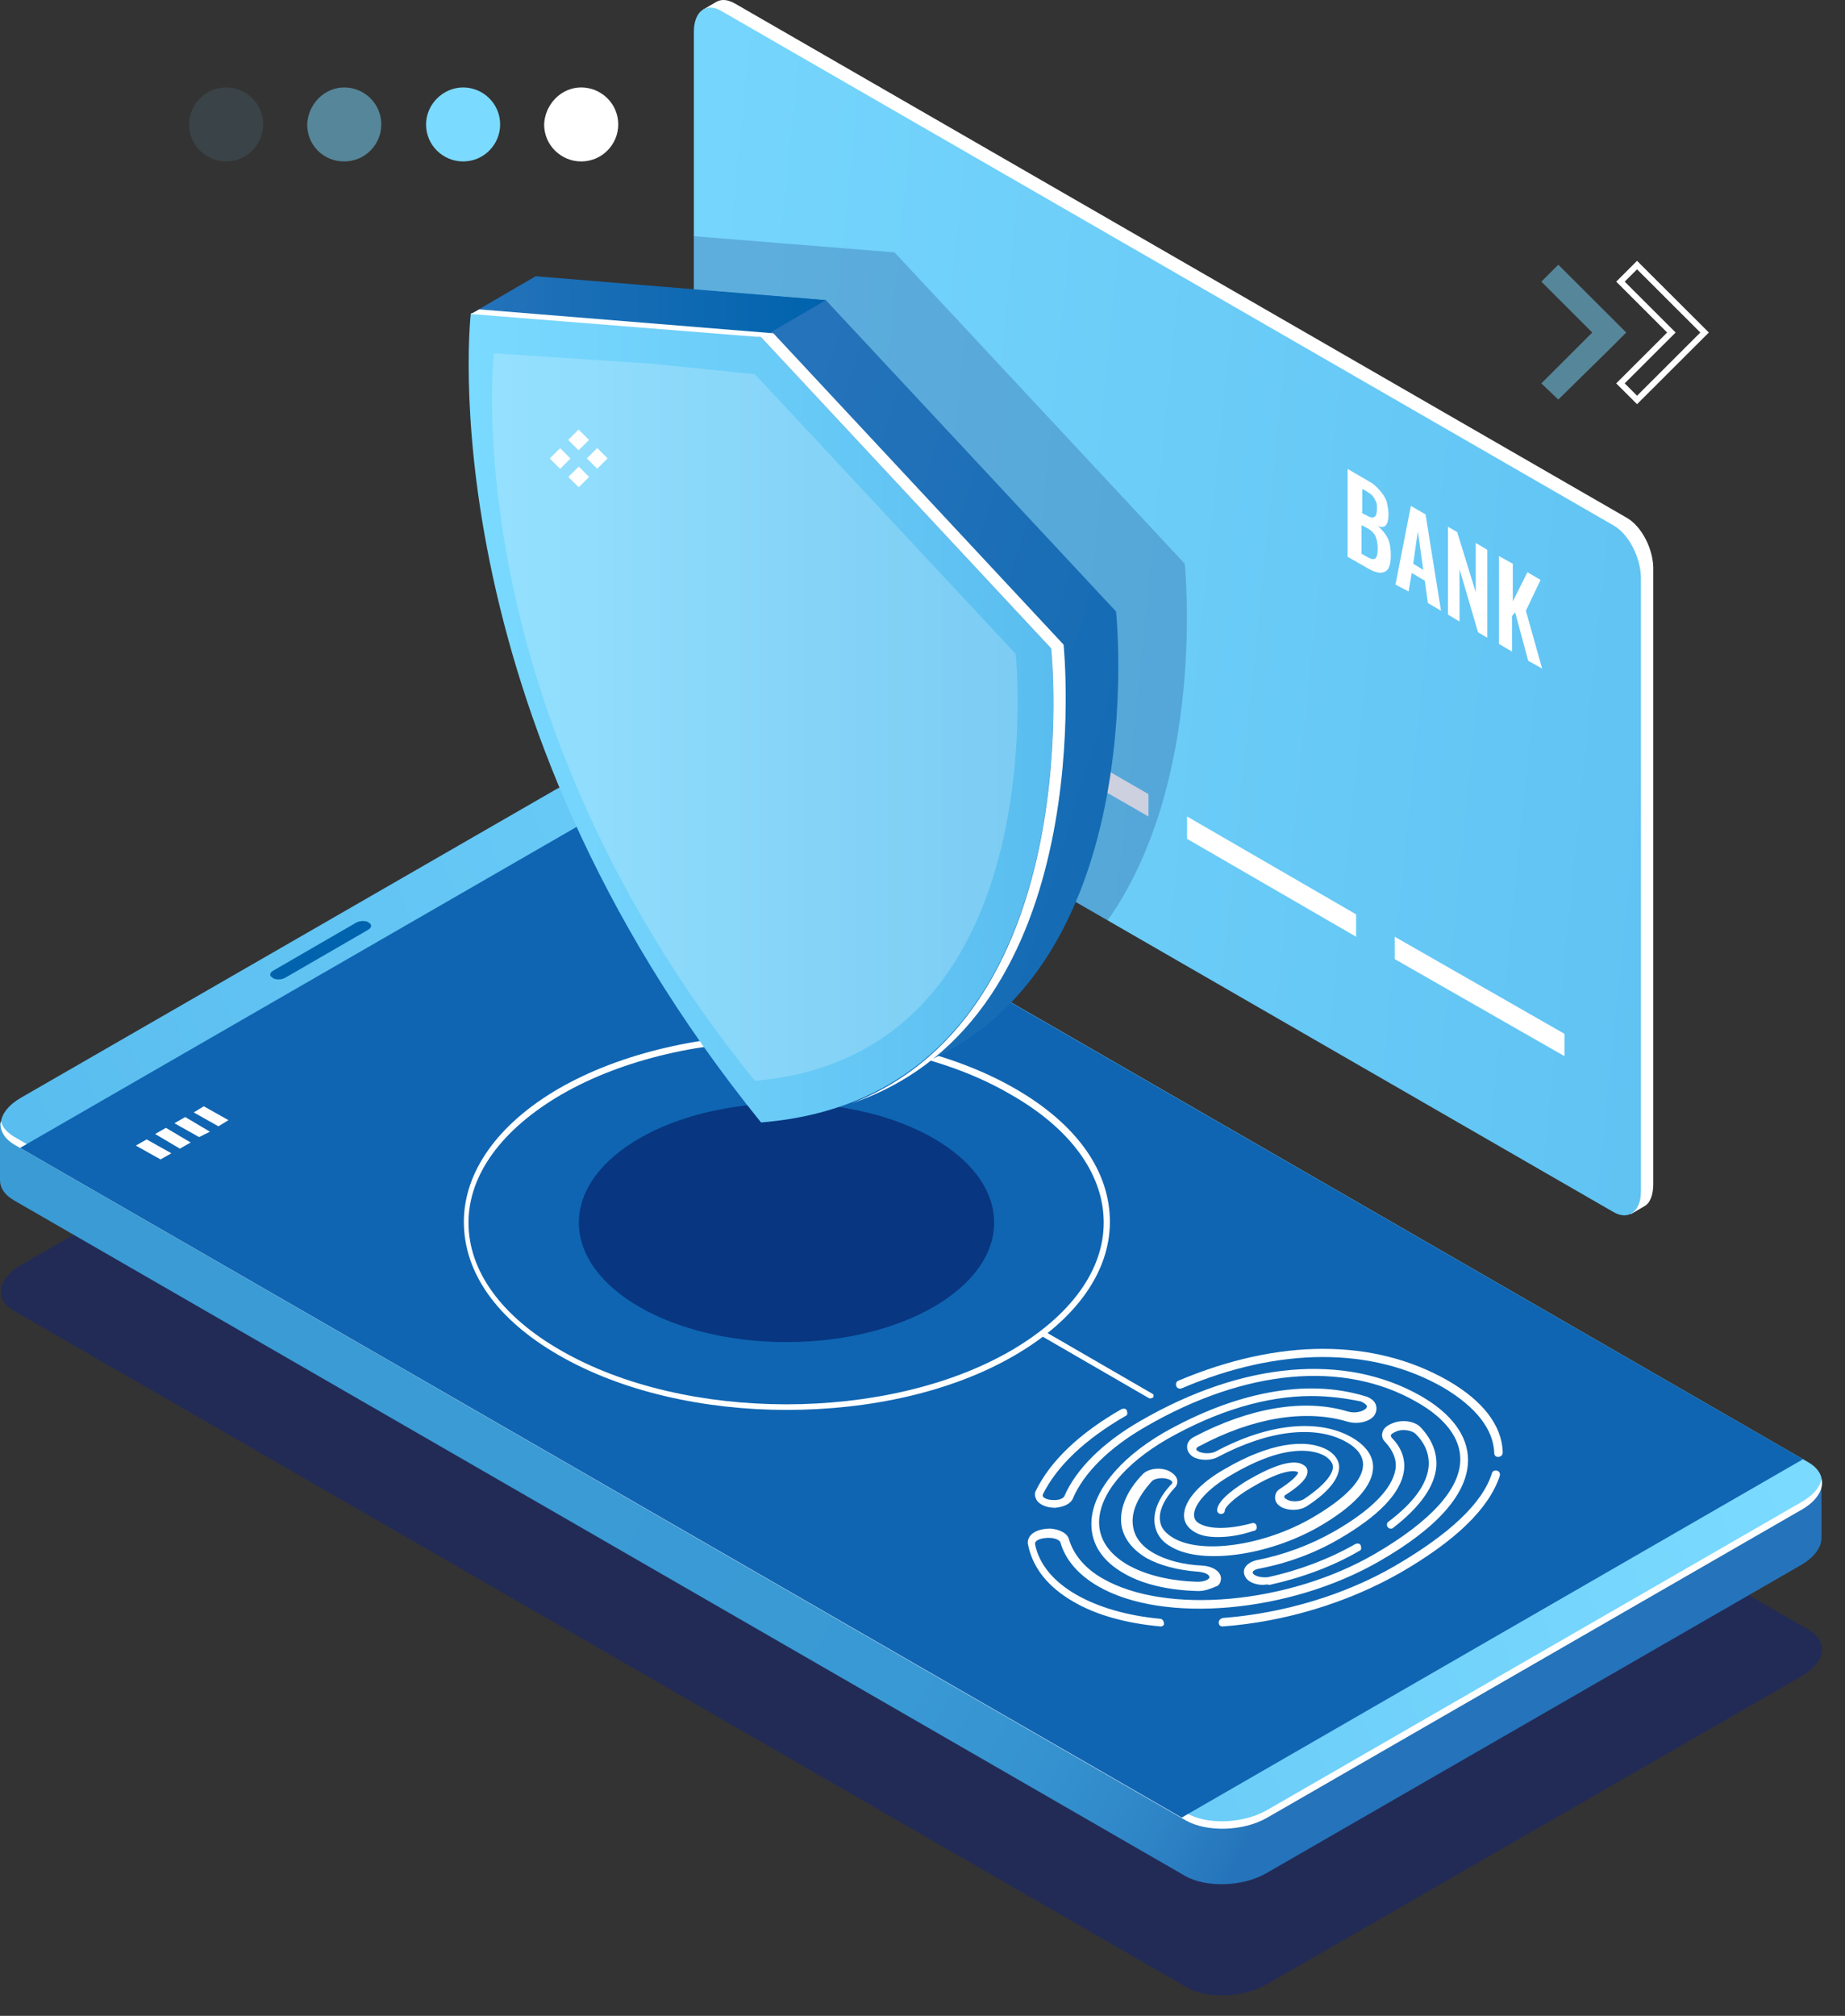 <svg width="65" height="71" viewBox="0 0 65 71" fill="none" xmlns="http://www.w3.org/2000/svg">
<rect x="0" y="0" width="65" height="71" fill="#333333" stroke="none"/>
<path opacity="0.5" d="M63.493 59.024L44.649 69.881C43.806 70.37 42.528 70.424 41.794 69.99L0.517 46.185C-0.218 45.777 -0.109 45.045 0.734 44.556L19.578 33.698C20.421 33.21 21.699 33.156 22.433 33.59L63.71 57.395C64.417 57.802 64.336 58.535 63.493 59.024Z" fill="#13247A"/>
<path d="M64.2 52.211L60.311 51.532L22.406 29.681C21.672 29.274 20.394 29.301 19.551 29.79L1.985 39.914L0 39.562V41.57C0 41.842 0.163 42.086 0.489 42.276L41.767 66.081C42.501 66.488 43.779 66.461 44.622 65.972L63.465 55.115C63.928 54.843 64.172 54.491 64.172 54.165V52.211H64.2Z" fill="url(#paint0_linear_1_10231)"/>
<path d="M63.493 53.133L44.649 63.991C43.806 64.48 42.528 64.534 41.794 64.1L0.517 40.294C-0.218 39.887 -0.109 39.154 0.734 38.666L19.578 27.808C20.421 27.32 21.699 27.265 22.433 27.7L63.71 51.505C64.417 51.912 64.336 52.645 63.493 53.133Z" fill="url(#paint1_linear_1_10231)"/>
<path d="M63.493 52.889L44.649 63.747C43.806 64.235 42.528 64.29 41.794 63.855L0.517 40.05C0.245 39.887 0.082 39.697 0.027 39.48C-0.027 39.779 0.136 40.104 0.517 40.322L41.794 64.127C42.528 64.534 43.806 64.507 44.649 64.018L63.493 53.161C64.009 52.862 64.254 52.455 64.172 52.102C64.118 52.373 63.901 52.645 63.493 52.889Z" fill="white"/>
<path d="M63.52 51.396L41.631 64.018L0.707 40.43L22.596 27.808L63.52 51.396Z" fill="#0F65B2"/>
<path d="M12.97 32.748L10.061 34.431C9.925 34.513 9.735 34.513 9.626 34.458L9.599 34.431C9.49 34.377 9.49 34.268 9.626 34.187L12.535 32.504C12.671 32.423 12.862 32.423 12.97 32.477L12.998 32.504C13.106 32.558 13.106 32.667 12.97 32.748Z" fill="#0063AD"/>
<path d="M6.037 40.62L5.656 40.837L4.786 40.349L5.166 40.132L6.037 40.62Z" fill="white"/>
<path d="M6.716 40.24L6.336 40.457L5.466 39.941L5.846 39.724L6.716 40.24Z" fill="white"/>
<path d="M7.396 39.86L7.015 40.05L6.145 39.562L6.526 39.344L7.396 39.86Z" fill="white"/>
<path d="M8.049 39.453L7.695 39.67L6.825 39.181L7.179 38.964L8.049 39.453Z" fill="white"/>
<path d="M20.475 3.08C21.182 3.08 21.781 3.65 21.781 4.383C21.781 5.089 21.209 5.686 20.475 5.686C19.768 5.686 19.17 5.116 19.17 4.383C19.197 3.677 19.768 3.08 20.475 3.08Z" fill="white"/>
<path d="M16.315 3.08C17.022 3.08 17.62 3.65 17.62 4.383C17.62 5.089 17.049 5.686 16.315 5.686C15.608 5.686 15.01 5.116 15.01 4.383C15.01 3.677 15.608 3.08 16.315 3.08Z" fill="#7BDAFF"/>
<path opacity="0.5" d="M12.127 3.08C12.835 3.08 13.433 3.65 13.433 4.383C13.433 5.089 12.862 5.686 12.127 5.686C11.393 5.686 10.822 5.116 10.822 4.383C10.85 3.677 11.421 3.08 12.127 3.08Z" fill="#7BDAFF"/>
<path opacity="0.1" d="M7.967 3.08C8.674 3.08 9.272 3.65 9.272 4.383C9.272 5.089 8.701 5.686 7.967 5.686C7.26 5.686 6.662 5.116 6.662 4.383C6.662 3.677 7.233 3.08 7.967 3.08Z" fill="#7BDAFF"/>
<path opacity="0.6" d="M27.708 47.27C31.748 47.27 35.023 45.387 35.023 43.063C35.023 40.739 31.748 38.856 27.708 38.856C23.669 38.856 20.394 40.739 20.394 43.063C20.394 45.387 23.669 47.27 27.708 47.27Z" fill="#041860"/>
<path d="M27.708 49.659C24.799 49.659 21.889 49.008 19.687 47.732C17.512 46.483 16.342 44.827 16.342 43.036C16.342 41.272 17.539 39.589 19.687 38.34C24.119 35.788 31.325 35.788 35.757 38.34C37.932 39.589 39.102 41.244 39.102 43.036C39.102 44.8 37.905 46.483 35.757 47.732C33.527 49.035 30.618 49.659 27.708 49.659ZM27.708 36.657C24.826 36.657 21.971 37.281 19.768 38.557C17.675 39.779 16.505 41.38 16.505 43.063C16.505 44.773 17.675 46.375 19.768 47.569C24.146 50.093 31.27 50.093 35.621 47.569C37.715 46.347 38.884 44.746 38.884 43.063C38.884 41.353 37.715 39.752 35.621 38.557C33.446 37.281 30.564 36.657 27.708 36.657Z" fill="white"/>
<path d="M57.293 18.226L25.887 0.121C25.642 -0.014 25.424 -0.042 25.234 0.067L24.772 0.338C24.772 0.338 24.88 0.366 24.989 0.366C24.935 0.501 24.908 0.664 24.908 0.854V22.461C24.908 23.194 25.343 24.008 25.887 24.334L57.293 42.439C57.347 42.466 57.402 42.493 57.456 42.52V42.764L57.918 42.493C58.136 42.384 58.245 42.086 58.245 41.706V20.099C58.272 19.366 57.837 18.525 57.293 18.226Z" fill="white"/>
<path d="M56.831 42.683L25.424 24.578C24.88 24.279 24.445 23.438 24.445 22.705V1.126C24.445 0.393 24.88 0.067 25.424 0.393L56.831 18.498C57.375 18.796 57.81 19.638 57.81 20.371V41.977C57.81 42.656 57.375 43.009 56.831 42.683Z" fill="url(#paint2_linear_1_10231)"/>
<path d="M47.477 19.611V16.516L48.129 16.896C48.265 16.978 48.374 17.032 48.456 17.113C48.537 17.195 48.619 17.276 48.7 17.385C48.782 17.493 48.836 17.602 48.864 17.711C48.891 17.846 48.918 17.982 48.918 18.118C48.918 18.498 48.782 18.634 48.537 18.525C48.7 18.661 48.809 18.796 48.891 18.959C48.972 19.122 48.999 19.339 48.999 19.556C48.999 19.855 48.945 20.045 48.809 20.126C48.673 20.208 48.483 20.181 48.238 20.045L47.477 19.611ZM47.966 18.063L48.129 18.145C48.265 18.226 48.374 18.253 48.428 18.199C48.483 18.172 48.51 18.063 48.51 17.901C48.51 17.819 48.51 17.738 48.483 17.683C48.456 17.629 48.428 17.575 48.401 17.521C48.347 17.466 48.32 17.412 48.265 17.385C48.211 17.358 48.157 17.303 48.048 17.249L47.993 17.222V18.063H47.966ZM47.966 19.502L48.157 19.611C48.293 19.692 48.401 19.719 48.456 19.665C48.51 19.611 48.537 19.502 48.537 19.339C48.537 19.149 48.51 19.014 48.456 18.878C48.401 18.769 48.292 18.661 48.129 18.579L47.966 18.498V19.502Z" fill="white"/>
<path d="M49.163 20.588L49.706 17.819L50.223 18.118L50.767 21.511L50.305 21.239L50.196 20.452L49.734 20.181L49.625 20.832L49.163 20.588ZM49.788 19.855L50.142 20.072L49.951 18.715L49.788 19.855Z" fill="white"/>
<path d="M51.012 21.646V18.552L51.338 18.742L51.991 20.859V19.122L52.398 19.366V22.461L52.072 22.271L51.42 20.045V21.891L51.012 21.646Z" fill="white"/>
<path d="M52.806 22.678V19.584L53.296 19.855V21.185L53.812 20.154L54.275 20.425L53.758 21.511L54.329 23.547L53.84 23.275L53.377 21.565L53.269 21.701V22.949L52.806 22.678Z" fill="white"/>
<path d="M33.12 24.551L27.165 21.104V20.316L33.12 23.736V24.551Z" fill="white"/>
<path d="M40.461 28.758L34.506 25.338V24.524L40.461 27.971V28.758Z" fill="white"/>
<path d="M47.776 32.993L41.821 29.545V28.758L47.776 32.205V32.993Z" fill="white"/>
<path d="M55.118 37.2L49.136 33.78V32.993L55.118 36.413V37.2Z" fill="white"/>
<path opacity="0.2" d="M31.515 8.889L24.445 8.319V22.732C24.445 23.465 24.88 24.279 25.424 24.605L39.02 32.423C42.528 27.455 41.739 19.855 41.739 19.855L31.515 8.889Z" fill="#041860"/>
<path d="M39.319 21.538L29.095 10.572L18.871 9.757C18.871 9.757 17.24 23.601 29.095 38.258C40.978 37.254 39.319 21.538 39.319 21.538Z" fill="url(#paint3_linear_1_10231)"/>
<path d="M18.871 9.73L16.587 11.06L26.811 11.902L29.095 10.572L18.871 9.73Z" fill="url(#paint4_linear_1_10231)"/>
<path d="M37.035 22.841L26.811 11.875L22.596 11.44L16.587 11.033C16.587 11.033 14.956 24.877 26.811 39.534C38.667 38.584 37.035 22.841 37.035 22.841Z" fill="url(#paint5_linear_1_10231)"/>
<path d="M37.035 22.841L26.811 11.875L16.587 11.06C16.886 10.897 16.886 10.897 16.886 10.897L27.246 11.739L37.47 22.705C37.47 22.705 38.83 35.843 30.02 38.856C38.367 35.571 37.035 22.841 37.035 22.841Z" fill="white"/>
<path opacity="0.2" d="M35.784 23.031L26.593 13.178L22.814 12.797L17.403 12.445C17.403 12.445 15.934 24.877 26.593 38.069C37.253 37.146 35.784 23.031 35.784 23.031Z" fill="white"/>
<path d="M20.098 16.149L19.733 15.784L19.368 16.149L19.733 16.513L20.098 16.149Z" fill="white"/>
<path d="M21.406 16.144L21.04 15.779L20.675 16.144L21.04 16.509L21.406 16.144Z" fill="white"/>
<path d="M20.75 15.495L20.384 15.13L20.019 15.495L20.384 15.86L20.75 15.495Z" fill="white"/>
<path d="M20.754 16.798L20.389 16.433L20.023 16.798L20.389 17.163L20.754 16.798Z" fill="white"/>
<path d="M57.674 14.236L56.94 13.503L58.734 11.712L56.94 9.92L57.674 9.187L60.203 11.712L57.674 14.236ZM57.239 13.503L57.674 13.938L59.903 11.712L57.674 9.486L57.239 9.92L59.033 11.712L57.239 13.503Z" fill="white"/>
<path opacity="0.5" d="M54.9 9.323L54.302 9.92L56.096 11.712L54.302 13.503L54.9 14.073L56.695 12.309L57.293 11.712L54.9 9.323Z" fill="#7BDAFF"/>
<path d="M43.072 57.286C42.99 57.286 42.936 57.232 42.936 57.151C42.936 57.069 42.99 57.015 43.072 56.988C45.22 56.825 47.395 56.173 49.163 55.142C51.066 54.029 52.235 52.943 52.562 51.885C52.589 51.803 52.67 51.776 52.752 51.803C52.834 51.831 52.861 51.912 52.834 51.993C52.453 53.133 51.284 54.273 49.299 55.413C47.477 56.445 45.274 57.124 43.072 57.286Z" fill="white"/>
<path d="M52.779 51.315C52.698 51.315 52.643 51.261 52.643 51.179C52.616 50.338 51.991 49.55 50.849 48.872C48.347 47.433 45.057 47.433 41.631 48.899C41.549 48.926 41.467 48.899 41.44 48.818C41.413 48.736 41.44 48.655 41.522 48.627C45.057 47.135 48.401 47.135 51.012 48.627C52.235 49.333 52.915 50.202 52.942 51.152C52.942 51.261 52.861 51.315 52.779 51.315Z" fill="white"/>
<path d="M40.896 57.286C40.896 57.286 40.869 57.286 40.896 57.286C39.673 57.178 38.612 56.879 37.824 56.418C36.926 55.902 36.383 55.224 36.219 54.409C36.192 54.301 36.219 54.192 36.301 54.084C36.437 53.921 36.709 53.839 37.008 53.839C37.334 53.866 37.606 54.002 37.661 54.219C37.824 54.762 38.232 55.251 38.857 55.603C41.087 56.879 45.383 56.499 48.428 54.735C50.386 53.595 51.447 52.455 51.447 51.396C51.447 50.663 50.93 49.958 49.924 49.388C47.341 47.895 43.86 48.22 40.352 50.256C39.075 50.989 38.177 51.885 37.797 52.781C37.715 52.971 37.47 53.079 37.171 53.106C36.872 53.106 36.627 52.998 36.519 52.835C36.464 52.726 36.437 52.618 36.491 52.509C37.008 51.45 38.041 50.473 39.51 49.632C39.591 49.605 39.673 49.605 39.7 49.686C39.727 49.768 39.727 49.849 39.645 49.876C38.232 50.691 37.225 51.641 36.736 52.645C36.736 52.672 36.736 52.672 36.736 52.699C36.79 52.781 36.926 52.835 37.144 52.835C37.361 52.835 37.47 52.753 37.497 52.699C37.905 51.749 38.857 50.799 40.189 50.039C43.806 47.949 47.395 47.65 50.06 49.17C51.148 49.795 51.719 50.582 51.719 51.423C51.719 52.59 50.658 53.812 48.565 55.006C45.437 56.798 41.005 57.205 38.694 55.875C37.987 55.468 37.525 54.925 37.361 54.328C37.334 54.246 37.171 54.165 36.954 54.165C36.736 54.165 36.546 54.219 36.491 54.301C36.464 54.328 36.464 54.355 36.464 54.382C36.6 55.088 37.117 55.712 37.932 56.174C38.694 56.608 39.7 56.906 40.869 57.015C40.951 57.015 41.005 57.096 41.005 57.178C41.032 57.232 40.951 57.286 40.896 57.286Z" fill="white"/>
<path d="M44.486 55.821C44.268 55.821 44.023 55.739 43.915 55.603C43.833 55.495 43.806 55.386 43.833 55.278C43.888 55.115 44.051 55.006 44.268 54.952C45.247 54.762 46.172 54.409 46.987 53.948C48.32 53.188 49.054 52.428 49.163 51.749C49.217 51.423 49.081 51.098 48.809 50.799C48.7 50.691 48.673 50.582 48.7 50.473C48.728 50.31 48.864 50.202 49.081 50.12C49.435 49.985 49.87 50.066 50.06 50.283C50.441 50.691 50.631 51.152 50.604 51.641C50.549 52.346 50.033 53.079 49.081 53.812C49.027 53.866 48.918 53.839 48.891 53.785C48.836 53.731 48.864 53.622 48.918 53.595C49.815 52.916 50.278 52.265 50.332 51.641C50.359 51.233 50.223 50.853 49.87 50.501C49.761 50.392 49.435 50.31 49.19 50.419C49.054 50.473 48.999 50.528 48.999 50.555C48.999 50.555 48.999 50.582 49.027 50.636C49.38 50.989 49.516 51.396 49.462 51.803C49.353 52.59 48.564 53.405 47.151 54.219C46.307 54.708 45.356 55.061 44.35 55.251C44.214 55.278 44.132 55.332 44.132 55.386C44.132 55.386 44.132 55.413 44.159 55.441C44.241 55.522 44.459 55.576 44.676 55.549C45.791 55.305 46.851 54.898 47.749 54.382C47.83 54.355 47.912 54.355 47.939 54.436C47.966 54.518 47.966 54.599 47.885 54.626C46.96 55.169 45.845 55.576 44.73 55.821C44.622 55.794 44.567 55.821 44.486 55.821Z" fill="white"/>
<path d="M42.229 56.038H42.202C41.141 56.011 40.244 55.794 39.591 55.413C38.83 54.979 38.449 54.382 38.449 53.676C38.449 52.59 39.401 51.396 40.978 50.473C43.507 49.035 46.008 48.546 48.075 49.17C48.292 49.225 48.456 49.36 48.483 49.523C48.51 49.632 48.483 49.768 48.401 49.876C48.211 50.093 47.803 50.175 47.45 50.066C45.981 49.632 44.132 49.93 42.256 50.935C42.174 50.962 42.147 51.016 42.147 51.043C42.147 51.071 42.174 51.098 42.229 51.125C42.392 51.206 42.664 51.206 42.827 51.125C44.703 50.12 46.471 49.958 47.64 50.636C48.102 50.908 48.374 51.261 48.374 51.668C48.374 52.319 47.721 53.052 46.444 53.785C44.676 54.789 42.365 55.115 41.277 54.491C40.924 54.301 40.733 54.029 40.679 53.676C40.624 53.242 40.815 52.753 41.277 52.265C41.304 52.238 41.304 52.211 41.304 52.211C41.304 52.183 41.25 52.129 41.168 52.102C40.951 52.02 40.652 52.075 40.57 52.183C40.081 52.726 39.836 53.269 39.917 53.758C39.972 54.138 40.217 54.464 40.652 54.708C41.087 54.952 41.685 55.115 42.365 55.142C42.718 55.169 42.99 55.332 43.017 55.576C43.017 55.685 42.99 55.766 42.909 55.848C42.664 55.956 42.446 56.038 42.229 56.038ZM46.199 49.17C44.622 49.17 42.881 49.686 41.114 50.691C39.618 51.559 38.721 52.645 38.721 53.622C38.721 54.219 39.075 54.735 39.727 55.115C40.353 55.468 41.196 55.685 42.202 55.712C42.392 55.712 42.528 55.658 42.582 55.603C42.609 55.576 42.609 55.576 42.609 55.549C42.609 55.468 42.474 55.386 42.229 55.359C41.495 55.305 40.869 55.142 40.38 54.871C39.89 54.572 39.591 54.192 39.51 53.731C39.428 53.161 39.673 52.536 40.244 51.939C40.434 51.722 40.869 51.668 41.168 51.803C41.331 51.885 41.44 51.993 41.467 52.102C41.495 52.211 41.467 52.319 41.386 52.401C41.005 52.808 40.815 53.242 40.869 53.568C40.896 53.812 41.059 54.002 41.331 54.165C42.337 54.762 44.54 54.436 46.226 53.459C47.395 52.781 48.021 52.129 48.021 51.586C48.021 51.288 47.83 51.016 47.45 50.799C46.362 50.175 44.703 50.365 42.909 51.315C42.664 51.45 42.283 51.45 42.038 51.315C41.903 51.233 41.821 51.098 41.821 50.962C41.821 50.826 41.903 50.691 42.066 50.609C44.023 49.578 45.954 49.252 47.477 49.713C47.749 49.795 48.021 49.713 48.129 49.605C48.157 49.55 48.157 49.55 48.157 49.523C48.129 49.469 48.075 49.415 47.939 49.36C47.422 49.252 46.824 49.17 46.199 49.17Z" fill="white"/>
<path d="M42.909 54.138C42.555 54.138 42.283 54.084 42.066 53.948C41.848 53.812 41.712 53.622 41.712 53.378C41.712 52.862 42.256 52.238 43.181 51.722C44.676 50.853 45.981 50.636 46.77 51.071C47.096 51.261 47.178 51.505 47.178 51.668C47.178 52.075 46.797 52.563 46.036 53.052C45.791 53.215 45.383 53.215 45.138 53.079C45.002 52.998 44.921 52.889 44.921 52.753C44.921 52.618 44.975 52.509 45.111 52.428C45.736 52.02 45.736 51.858 45.736 51.858C45.573 51.749 45.029 51.831 44.078 52.401C43.425 52.781 43.153 53.106 43.153 53.188C43.153 53.269 43.099 53.323 43.017 53.323C42.936 53.323 42.881 53.269 42.881 53.188C42.881 52.808 43.697 52.292 43.969 52.129C44.622 51.749 45.492 51.342 45.9 51.586C46.008 51.641 46.063 51.722 46.063 51.831C46.063 51.966 45.981 52.211 45.301 52.645C45.247 52.672 45.247 52.699 45.247 52.726C45.247 52.753 45.274 52.781 45.329 52.808C45.492 52.916 45.791 52.889 45.927 52.808C46.824 52.211 46.96 51.831 46.96 51.668C46.96 51.532 46.851 51.396 46.688 51.288C46.362 51.098 45.383 50.772 43.398 51.939C42.582 52.401 42.066 52.971 42.066 53.351C42.066 53.486 42.12 53.595 42.283 53.676C42.637 53.866 43.316 53.866 44.105 53.649C44.187 53.622 44.268 53.676 44.268 53.758C44.295 53.839 44.241 53.921 44.159 53.921C43.67 54.084 43.262 54.138 42.909 54.138Z" fill="white"/>
<path d="M40.543 49.252C40.516 49.252 40.516 49.252 40.489 49.252L36.736 47.08C36.682 47.053 36.682 46.999 36.709 46.945C36.736 46.89 36.79 46.89 36.845 46.917L40.597 49.089C40.652 49.116 40.652 49.17 40.624 49.225C40.597 49.225 40.57 49.252 40.543 49.252Z" fill="white"/>
<defs>
<linearGradient id="paint0_linear_1_10231" x1="4.388" y1="33.321" x2="58.773" y2="62.026" gradientUnits="userSpaceOnUse">
<stop stop-color="#3A9BD5"/>
<stop offset="0.305" stop-color="#3A9BD5"/>
<stop offset="0.355" stop-color="#3A9BD5"/>
<stop offset="0.599" stop-color="#3999D4"/>
<stop offset="0.688" stop-color="#3592CF"/>
<stop offset="0.752" stop-color="#2F86C7"/>
<stop offset="0.804" stop-color="#2676BC"/>
<stop offset="0.81" stop-color="#2573BA"/>
</linearGradient>
<linearGradient id="paint1_linear_1_10231" x1="5.879" y1="51.556" x2="54.215" y2="31.14" gradientUnits="userSpaceOnUse">
<stop stop-color="#59BDEF"/>
<stop offset="1" stop-color="#7BDAFF"/>
</linearGradient>
<linearGradient id="paint2_linear_1_10231" x1="69.22" y1="42.486" x2="11.86" y2="36.677" gradientUnits="userSpaceOnUse">
<stop stop-color="#59BDEF"/>
<stop offset="1" stop-color="#7BDAFF"/>
</linearGradient>
<linearGradient id="paint3_linear_1_10231" x1="26.149" y1="21.335" x2="56.87" y2="30.779" gradientUnits="userSpaceOnUse">
<stop stop-color="#2573BA"/>
<stop offset="0.907" stop-color="#0364AE"/>
<stop offset="1" stop-color="#0063AD"/>
</linearGradient>
<linearGradient id="paint4_linear_1_10231" x1="29.106" y1="10.819" x2="16.585" y2="10.819" gradientUnits="userSpaceOnUse">
<stop stop-color="#0063AD"/>
<stop offset="1" stop-color="#2573BA"/>
</linearGradient>
<linearGradient id="paint5_linear_1_10231" x1="16.507" y1="19.797" x2="37.105" y2="19.797" gradientUnits="userSpaceOnUse">
<stop stop-color="#7BDAFF"/>
<stop offset="1" stop-color="#59BDEF"/>
</linearGradient>
</defs>
</svg>
